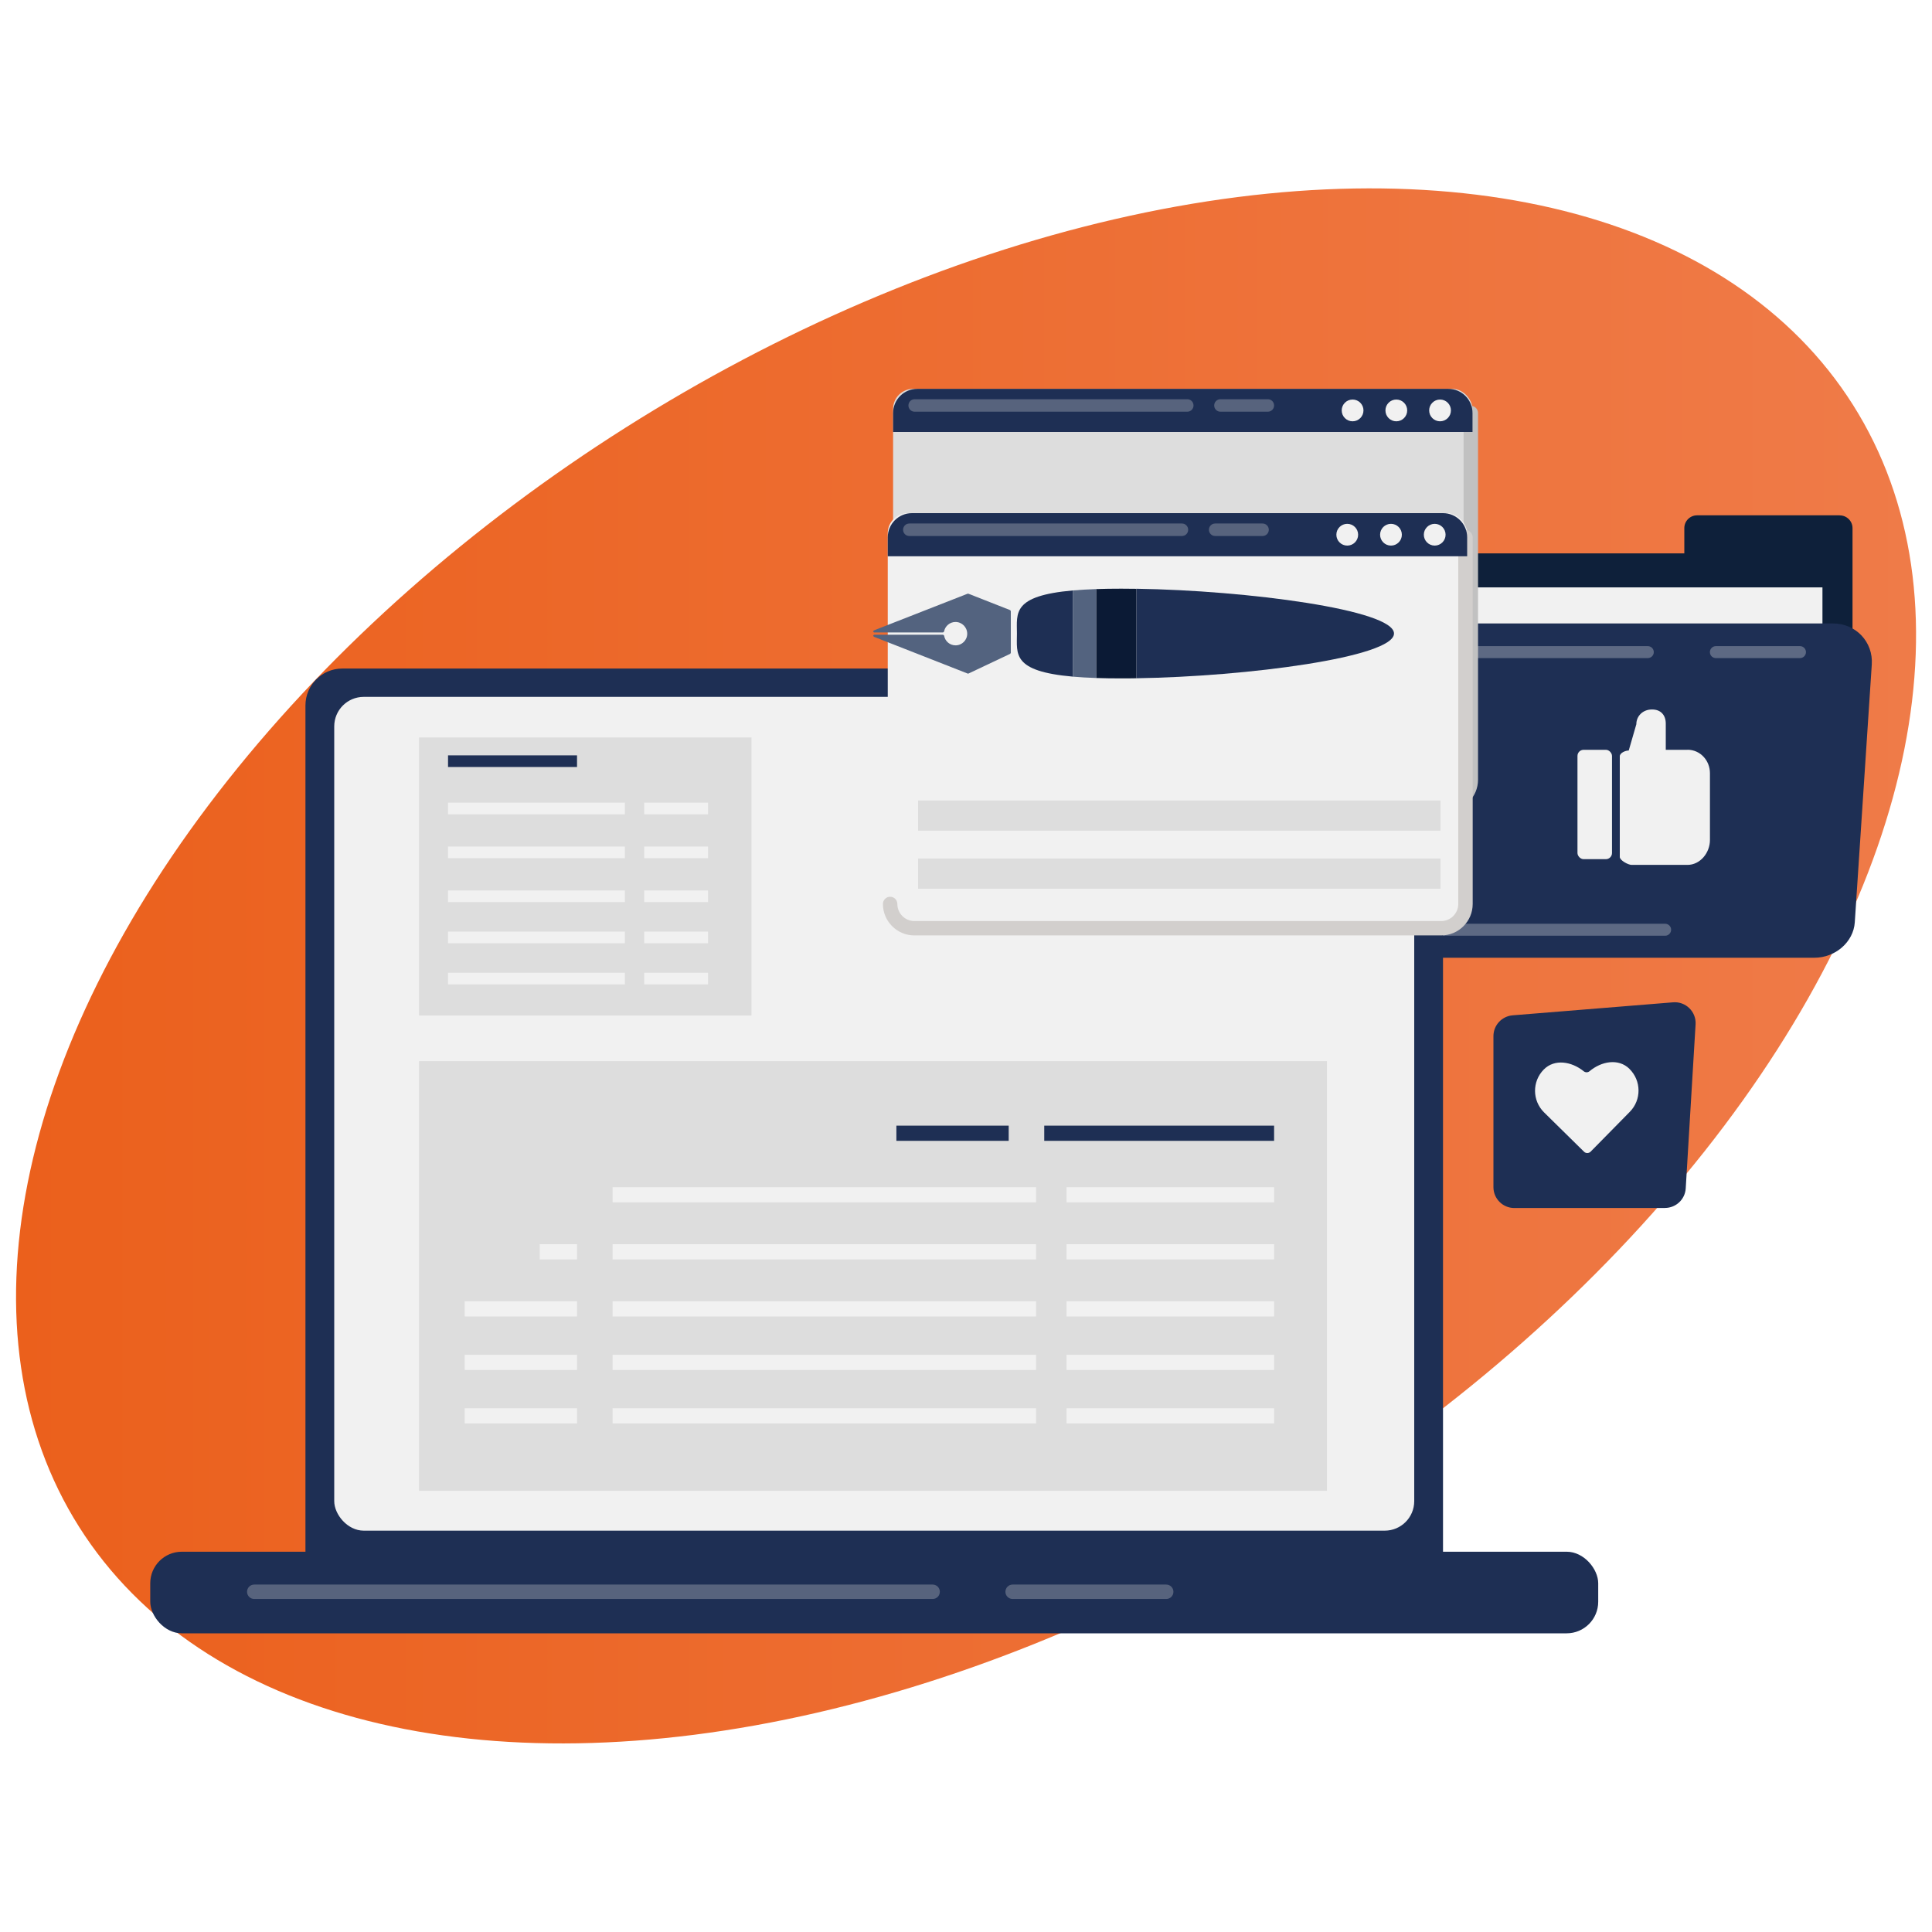 <?xml version="1.0" encoding="UTF-8"?>
<svg id="Layer_1" data-name="Layer 1" xmlns="http://www.w3.org/2000/svg" xmlns:xlink="http://www.w3.org/1999/xlink" viewBox="0 0 300 300">
  <defs>
    <style>
      .cls-1, .cls-2, .cls-3 {
        fill: none;
      }

      .cls-1, .cls-4 {
        opacity: .3;
      }

      .cls-5 {
        fill: url(#linear-gradient);
      }

      .cls-6, .cls-4 {
        fill: #f1f1f1;
      }

      .cls-7 {
        fill: #c1c1c1;
      }

      .cls-8 {
        fill: #ddd;
      }

      .cls-9 {
        fill: #d2cfcd;
      }

      .cls-10 {
        fill: #1e2f54;
      }

      .cls-11 {
        fill: #0b1a35;
      }

      .cls-12 {
        fill: #0e203a;
      }

      .cls-13 {
        fill: #53637f;
      }

      .cls-2 {
        filter: url(#drop-shadow-3);
      }

      .cls-3 {
        filter: url(#drop-shadow-4);
      }
    </style>
    <linearGradient id="linear-gradient" x1="2.44" y1="150" x2="297.56" y2="150" gradientTransform="translate(103.42 -56.95) rotate(32.32)" gradientUnits="userSpaceOnUse">
      <stop offset="0" stop-color="#eb601c"/>
      <stop offset=".97" stop-color="#ef7a47"/>
      <stop offset="1" stop-color="#ef7b48"/>
    </linearGradient>
    <filter id="drop-shadow-3" filterUnits="userSpaceOnUse">
      <feOffset dx="7" dy="7"/>
      <feGaussianBlur result="blur" stdDeviation="5"/>
      <feFlood flood-color="#757474" flood-opacity=".75"/>
      <feComposite in2="blur" operator="in"/>
      <feComposite in="SourceGraphic"/>
    </filter>
    <filter id="drop-shadow-4" filterUnits="userSpaceOnUse">
      <feOffset dx="7" dy="7"/>
      <feGaussianBlur result="blur-2" stdDeviation="7"/>
      <feFlood flood-color="#494949" flood-opacity=".44"/>
      <feComposite in2="blur-2" operator="in"/>
      <feComposite in="SourceGraphic"/>
    </filter>
  </defs>
  <ellipse class="cls-5" cx="150" cy="150" rx="162.96" ry="98.9" transform="translate(-56.95 103.42) rotate(-32.32)"/>
  <g class="cls-2">
    <g>
      <path class="cls-10" d="m251.53,180.58h-23.39c-1.79,0-3.24-1.45-3.24-3.24v-23.45c0-1.69,1.3-3.09,2.98-3.23l24.92-2.02c1.96-.16,3.61,1.46,3.49,3.42l-1.53,25.47c-.1,1.71-1.52,3.04-3.23,3.04Z"/>
      <path class="cls-6" d="m246.02,158.97c-1.71-1.68-4.37-1.17-6.2.37-.26.22-.64.22-.91,0-1.86-1.51-4.52-1.97-6.2-.26-1.82,1.85-1.8,4.83.06,6.66l6.2,6.1c.28.28.73.27,1.01,0l6.1-6.2c1.82-1.85,1.8-4.83-.06-6.66Z"/>
    </g>
    <g>
      <path class="cls-12" d="m278.68,73.02h-22.16c-1.09,0-1.98.89-1.98,1.98v3.93h-46.25c-3.64,0-6.6,2.95-6.6,6.6v44.01c0,3.64,2.95,6.6,6.6,6.6h65.77c3.64,0,6.6-2.95,6.6-6.6v-54.53c0-1.09-.89-1.98-1.98-1.98Z"/>
      <rect class="cls-6" x="206.35" y="84.21" width="69.64" height="52.23"/>
      <path class="cls-10" d="m274.73,141.72h-67.12c-3.27,0-6.09-2.45-6.29-5.5l-2.64-40.04c-.23-3.5,2.46-6.37,6.02-6.37h72.93c3.55,0,6.25,2.87,6.02,6.37l-2.64,40.04c-.2,3.05-3.01,5.5-6.29,5.5Z"/>
      <g class="cls-1">
        <path class="cls-6" d="m272.5,95.19h-13.06c-.52,0-.93-.42-.93-.93s.42-.93.93-.93h13.06c.52,0,.93.42.93.93s-.42.93-.93.93Z"/>
        <path class="cls-6" d="m248.87,95.19h-43.52c-.51,0-.93-.42-.93-.93s.42-.93.93-.93h43.52c.52,0,.93.42.93.93s-.42.93-.93.93Z"/>
      </g>
      <path class="cls-4" d="m251.56,138.3h-43.52c-.52,0-.93-.42-.93-.93s.42-.93.93-.93h43.52c.52,0,.93.42.93.93s-.42.93-.93.93Z"/>
    </g>
    <rect class="cls-10" x="40.43" y="96.81" width="176.64" height="149.07" rx="5.73" ry="5.73"/>
    <rect class="cls-6" x="44.9" y="101.21" width="167.7" height="129.47" rx="4.58" ry="4.58"/>
    <rect class="cls-10" x="16.33" y="233.95" width="224.84" height="12.67" rx="4.9" ry="4.9"/>
    <g class="cls-1">
      <path class="cls-8" d="m174.09,241.29h-23.85c-.62,0-1.12-.5-1.12-1.12s.5-1.12,1.12-1.12h23.85c.62,0,1.12.5,1.12,1.12s-.5,1.12-1.12,1.12Z"/>
      <path class="cls-8" d="m137.82,241.29H32.48c-.62,0-1.12-.5-1.12-1.12s.5-1.12,1.12-1.12h105.34c.62,0,1.12.5,1.12,1.12s-.5,1.12-1.12,1.12Z"/>
    </g>
    <g>
      <g>
        <rect class="cls-8" x="131.68" y="53.38" width="89.97" height="64.46" rx="3.12" ry="3.12"/>
        <path class="cls-7" d="m217.62,118.95h-81.81c-2.69,0-4.88-2.19-4.88-4.88,0-.62.5-1.12,1.12-1.12s1.12.5,1.12,1.12c0,1.46,1.19,2.65,2.65,2.65h81.81c1.46,0,2.64-1.19,2.64-2.65v-56.93c0-.62.5-1.12,1.12-1.12s1.12.5,1.12,1.12v56.93c0,2.69-2.19,4.88-4.88,4.88Z"/>
        <path class="cls-10" d="m217.89,53.38h-82.45c-2.08,0-3.76,1.68-3.76,3.76v2.94h89.97v-2.94c0-2.08-1.68-3.76-3.76-3.76Z"/>
        <g>
          <circle class="cls-6" cx="203.03" cy="56.73" r="1.69"/>
          <circle class="cls-6" cx="209.82" cy="56.73" r="1.69"/>
          <circle class="cls-6" cx="216.61" cy="56.73" r="1.69"/>
        </g>
        <g class="cls-1">
          <path class="cls-8" d="m189.87,56.93h-7.36c-.54,0-.97-.43-.97-.97s.43-.97.97-.97h7.36c.54,0,.97.43.97.97s-.43.97-.97.97Z"/>
          <path class="cls-8" d="m177.36,56.93h-42.33c-.54,0-.97-.43-.97-.97s.43-.97.97-.97h42.33c.54,0,.97.43.97.97s-.43.97-.97.97Z"/>
        </g>
      </g>
      <g class="cls-3">
        <g>
          <rect class="cls-6" x="123.85" y="65.68" width="89.97" height="64.46" rx="3.12" ry="3.12"/>
          <path class="cls-9" d="m209.79,131.25h-81.81c-2.69,0-4.88-2.19-4.88-4.88,0-.62.5-1.12,1.12-1.12s1.12.5,1.12,1.12c0,1.46,1.19,2.65,2.64,2.65h81.81c1.46,0,2.65-1.19,2.65-2.65v-56.93c0-.62.5-1.12,1.12-1.12s1.12.5,1.12,1.12v56.93c0,2.69-2.19,4.88-4.88,4.88Z"/>
          <path class="cls-10" d="m210.06,65.68h-82.45c-2.08,0-3.76,1.68-3.76,3.76v2.94h89.97v-2.94c0-2.08-1.68-3.76-3.76-3.76Z"/>
          <g>
            <circle class="cls-6" cx="195.2" cy="69.03" r="1.69"/>
            <circle class="cls-6" cx="201.99" cy="69.03" r="1.69"/>
            <path class="cls-6" d="m210.47,69.03c0,.93-.76,1.69-1.69,1.69s-1.69-.76-1.69-1.69.76-1.69,1.69-1.69,1.69.76,1.69,1.69Z"/>
          </g>
          <g class="cls-1">
            <path class="cls-8" d="m182.05,69.23h-7.36c-.54,0-.97-.43-.97-.97s.43-.97.97-.97h7.36c.54,0,.97.43.97.97s-.43.97-.97.97Z"/>
            <path class="cls-8" d="m169.53,69.23h-42.33c-.54,0-.97-.43-.97-.97s.43-.97.97-.97h42.33c.54,0,.97.43.97.97s-.43.97-.97.97Z"/>
          </g>
        </g>
        <g>
          <rect class="cls-8" x="128.56" y="110.3" width="81.12" height="4.69"/>
          <rect class="cls-8" x="128.56" y="119.31" width="81.12" height="4.69"/>
        </g>
      </g>
    </g>
    <g>
      <rect class="cls-6" x="237.95" y="109.43" width="5.36" height="16.98" rx=".95" ry=".95"/>
      <path class="cls-6" d="m255.02,109.43h-3.36v-4.07c0-1.32-.78-2.19-2.1-2.19h-.08c-1.32,0-2.39.97-2.39,2.29l-1.18,4.08c-.53,0-1.39.38-1.39.9v15.63c0,.53,1.31,1.23,1.83,1.23h8.68c1.98,0,3.49-1.88,3.49-3.86v-10.38c0-1.98-1.51-3.64-3.49-3.64Z"/>
    </g>
    <g>
      <path class="cls-13" d="m139.6,91.69l-.15-.13h-10.72s-.15.13-.15.13l.1.18,14.58,5.72h.12s6.49-3.07,6.49-3.07l.09-.14v-6.49s-.1-.15-.1-.15l-6.49-2.55h-.12s-14.58,5.71-14.58,5.71l-.1.18.16.13h10.71s.15-.13.15-.13c.15-.85.89-1.5,1.78-1.5,1,0,1.81.81,1.82,1.82,0,1-.81,1.81-1.81,1.81-.9,0-1.63-.65-1.78-1.5Z"/>
      <path class="cls-10" d="m169.45,84.43v13.89c17.18-.26,40.02-3.27,40.01-6.95,0-3.68-22.83-6.69-40.01-6.95Z"/>
      <path class="cls-10" d="m150.91,91.38c0,3.18-.79,5.86,8.71,6.69v-13.39c-9.5.84-8.71,3.52-8.71,6.69Z"/>
      <path class="cls-13" d="m159.61,98.07c1.07.09,2.27.17,3.62.21v-13.81c-1.35.05-2.55.12-3.62.21v13.39Z"/>
      <path class="cls-11" d="m163.23,84.47v13.81c1.18.04,2.45.06,3.87.06.77,0,1.56,0,2.35-.02v-13.89c-.8-.01-1.59-.02-2.35-.02-1.41,0-2.69.02-3.87.06Z"/>
    </g>
    <rect class="cls-8" x="58.07" y="157.77" width="140.98" height="66.72"/>
    <g>
      <rect class="cls-10" x="132.19" y="167.79" width="17.44" height="2.36"/>
      <rect class="cls-10" x="155.15" y="167.79" width="35.69" height="2.36"/>
    </g>
    <rect class="cls-6" x="88.12" y="177.34" width="65.76" height="2.36"/>
    <rect class="cls-6" x="88.12" y="186.2" width="65.76" height="2.36"/>
    <rect class="cls-6" x="76.81" y="186.2" width="5.79" height="2.36"/>
    <rect class="cls-6" x="65.16" y="195.06" width="17.44" height="2.36"/>
    <rect class="cls-6" x="88.12" y="195.06" width="65.76" height="2.36"/>
    <rect class="cls-6" x="158.61" y="177.34" width="32.23" height="2.36"/>
    <rect class="cls-6" x="158.61" y="186.2" width="32.23" height="2.36"/>
    <rect class="cls-6" x="158.61" y="195.06" width="32.23" height="2.36"/>
    <rect class="cls-6" x="65.16" y="203.37" width="17.44" height="2.36"/>
    <rect class="cls-6" x="88.12" y="203.37" width="65.76" height="2.36"/>
    <rect class="cls-6" x="158.61" y="203.37" width="32.23" height="2.36"/>
    <rect class="cls-6" x="65.16" y="211.67" width="17.44" height="2.36"/>
    <rect class="cls-6" x="88.12" y="211.67" width="65.76" height="2.36"/>
    <rect class="cls-6" x="158.61" y="211.67" width="32.23" height="2.36"/>
    <g>
      <rect class="cls-8" x="58.07" y="107.51" width="51.62" height="43.18"/>
      <rect class="cls-10" x="62.57" y="110.29" width="20.03" height="1.81"/>
      <rect class="cls-6" x="62.57" y="117.63" width="27.46" height="1.81"/>
      <rect class="cls-6" x="62.57" y="124.45" width="27.46" height="1.81"/>
      <rect class="cls-6" x="62.57" y="131.27" width="27.46" height="1.81"/>
      <rect class="cls-6" x="62.57" y="137.66" width="27.46" height="1.81"/>
      <rect class="cls-6" x="62.57" y="144.05" width="27.46" height="1.81"/>
      <rect class="cls-6" x="93.03" y="117.63" width="9.91" height="1.81"/>
      <rect class="cls-6" x="93.03" y="124.45" width="9.91" height="1.81"/>
      <rect class="cls-6" x="93.03" y="131.27" width="9.91" height="1.81"/>
      <rect class="cls-6" x="93.03" y="137.66" width="9.91" height="1.81"/>
      <rect class="cls-6" x="93.03" y="144.05" width="9.91" height="1.81"/>
    </g>
  </g>
</svg>